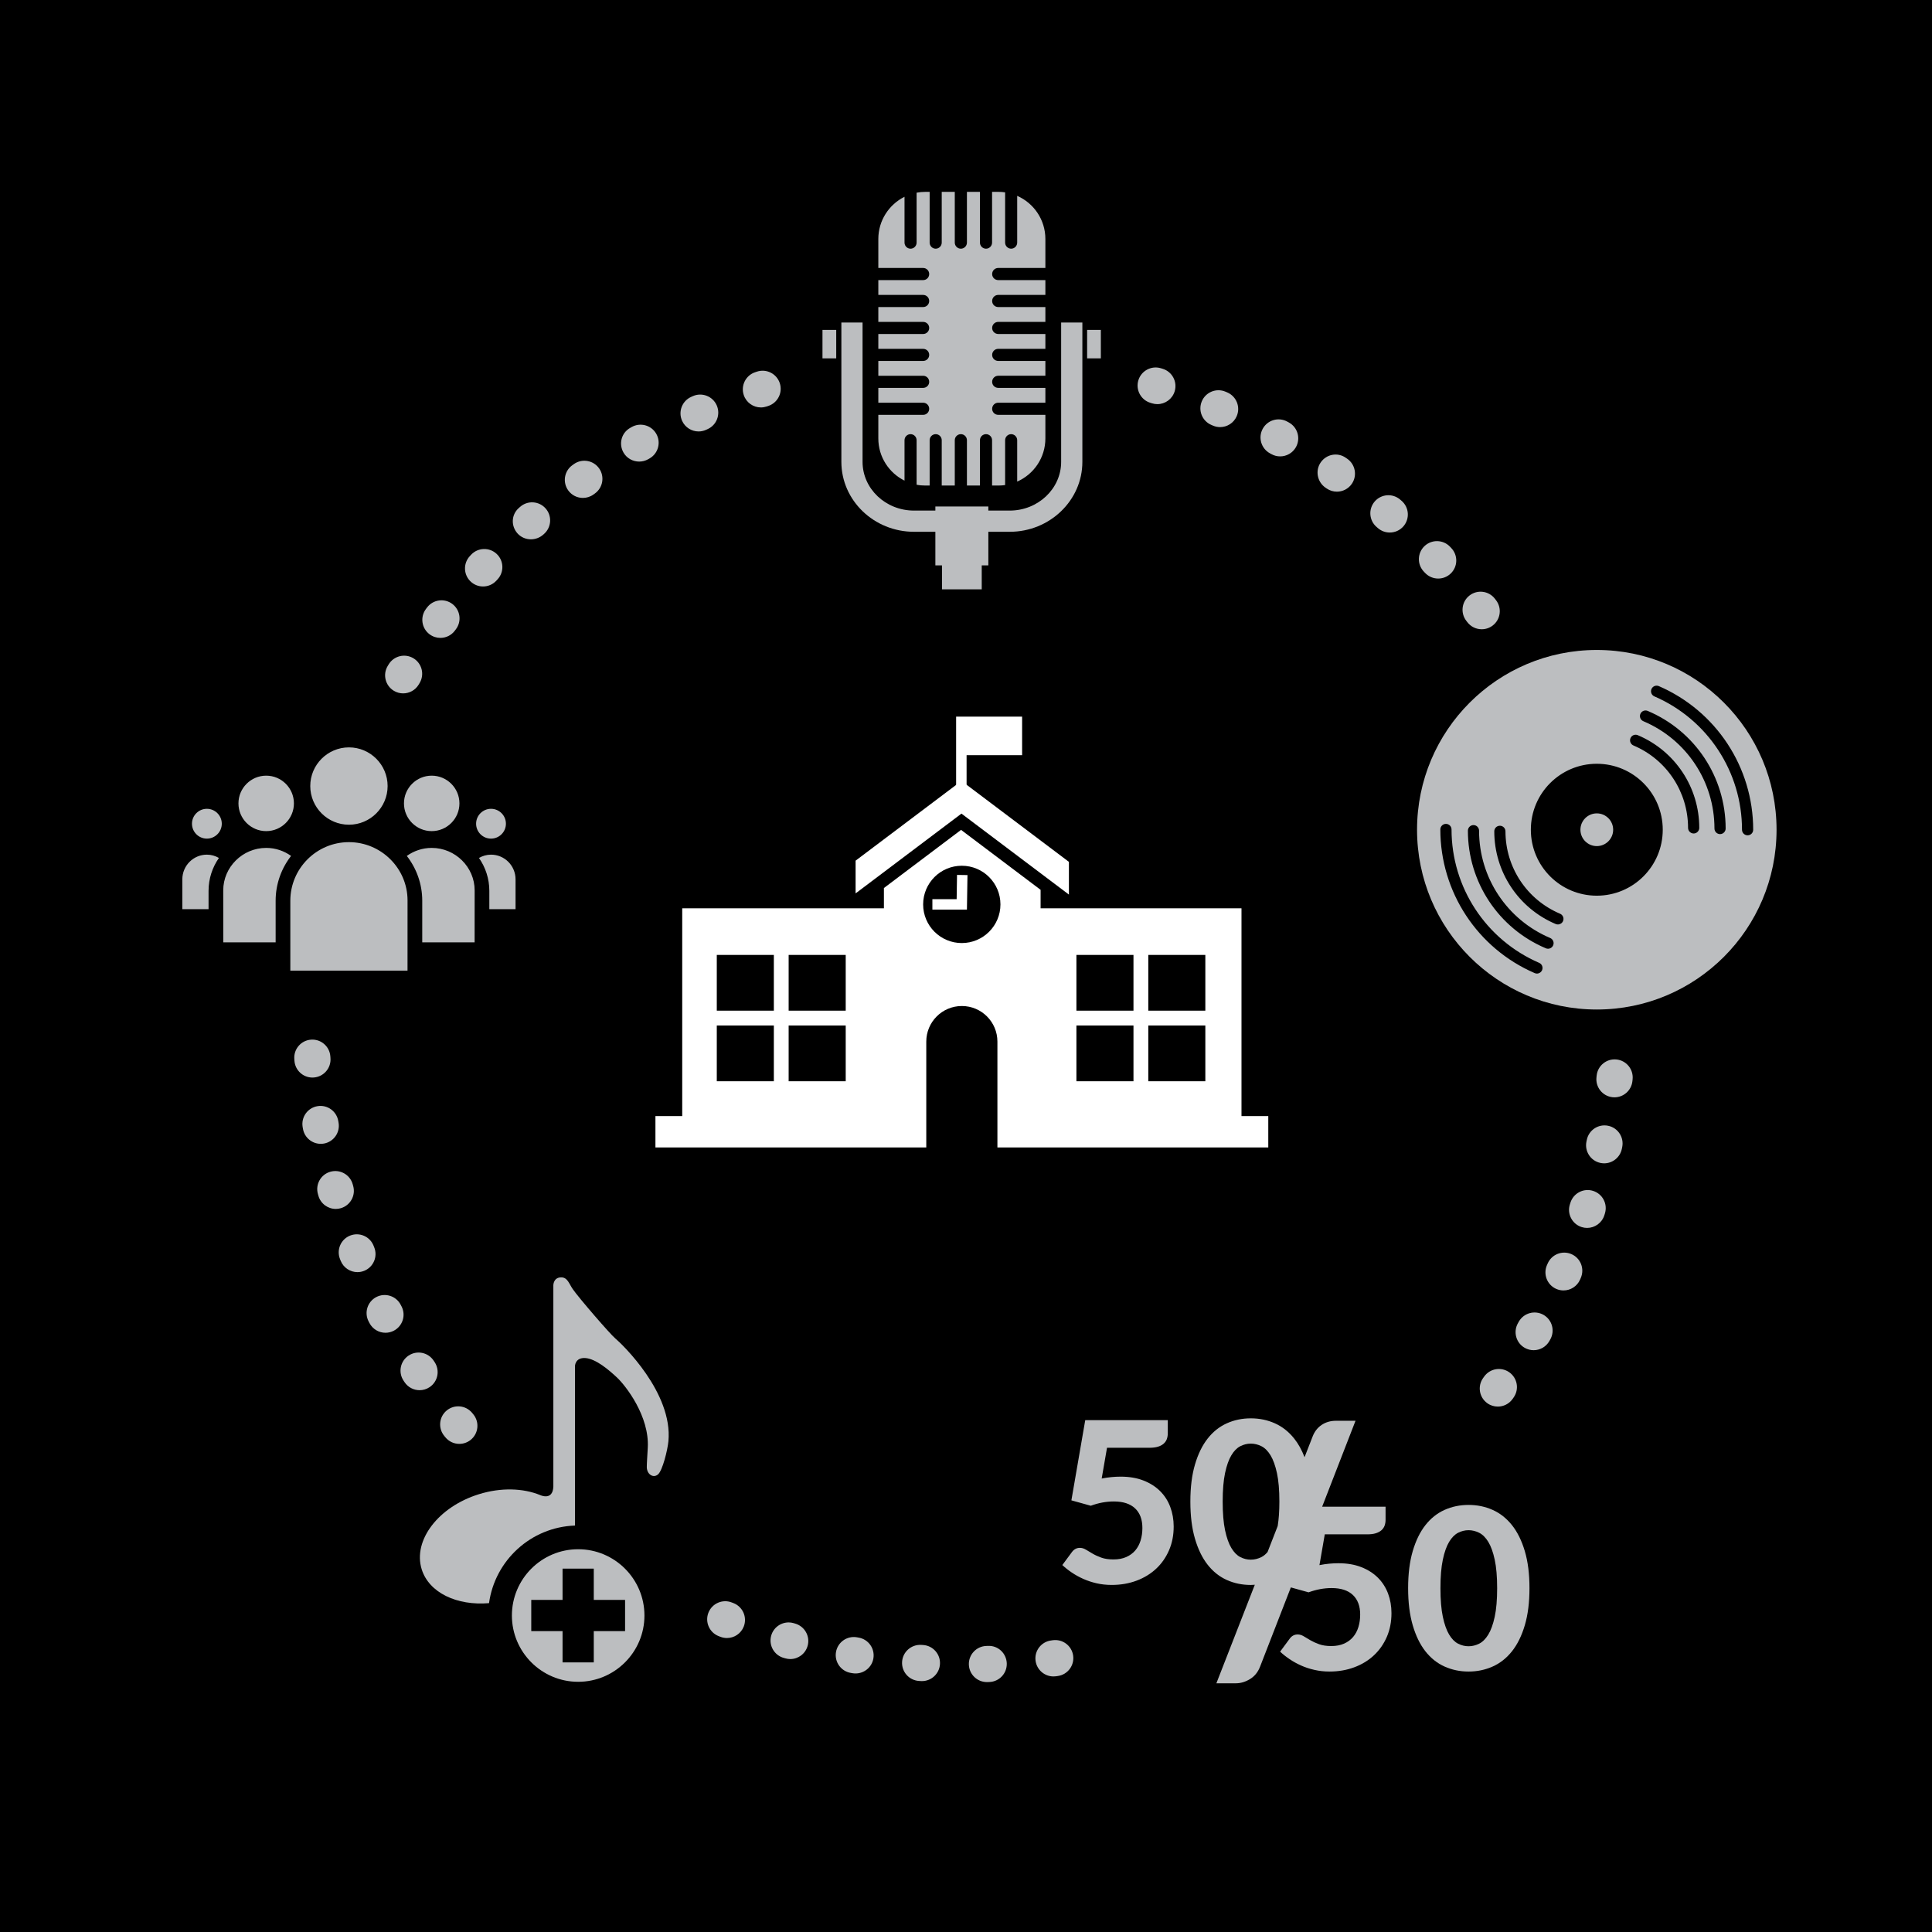 <?xml version="1.0" encoding="utf-8"?>
<!-- Generator: Adobe Illustrator 14.0.0, SVG Export Plug-In  -->
<!DOCTYPE svg PUBLIC "-//W3C//DTD SVG 1.1//EN" "http://www.w3.org/Graphics/SVG/1.1/DTD/svg11.dtd">
<svg version="1.1"
	 xmlns="http://www.w3.org/2000/svg" xmlns:xlink="http://www.w3.org/1999/xlink" xmlns:a="http://ns.adobe.com/AdobeSVGViewerExtensions/3.0/"
	 x="0px" y="0px" width="270px" height="270px" viewBox="0 0 270 270" enable-background="new 0 0 270 270" xml:space="preserve">
<defs>
</defs>
<rect width="270" height="270"/>
<path fill="#BCBEC0" d="M162.131,208.389c-0.629-0.627-1.405-1.123-2.33-1.484c-0.924-0.361-1.988-0.541-3.193-0.541
	c-0.412,0-0.837,0.021-1.275,0.062s-0.895,0.109-1.371,0.203l0.745-4.301h5.944c0.463,0,0.857-0.051,1.179-0.15
	c0.323-0.098,0.587-0.24,0.794-0.424c0.205-0.184,0.353-0.398,0.443-0.643c0.088-0.246,0.134-0.521,0.134-0.824v-1.82h-11.537
	l-1.935,11.209l2.711,0.754c1.078-0.398,2.15-0.598,3.217-0.598c1.301,0,2.291,0.322,2.973,0.967
	c0.682,0.643,1.021,1.557,1.021,2.74c0,0.617-0.082,1.195-0.246,1.734c-0.163,0.539-0.412,1.006-0.744,1.398
	s-0.752,0.699-1.26,0.924c-0.507,0.227-1.104,0.338-1.791,0.338c-0.666,0-1.23-0.082-1.696-0.25
	c-0.464-0.168-0.871-0.354-1.22-0.559c-0.349-0.203-0.66-0.389-0.935-0.557c-0.276-0.168-0.556-0.252-0.841-0.252
	c-0.454,0-0.824,0.195-1.109,0.582l-1.348,1.82c0.393,0.367,0.835,0.719,1.332,1.055c0.496,0.332,1.033,0.629,1.609,0.885
	s1.195,0.461,1.861,0.613c0.665,0.152,1.363,0.227,2.092,0.227c1.258,0,2.417-0.199,3.479-0.596
	c1.062-0.398,1.975-0.957,2.741-1.672c0.766-0.717,1.365-1.576,1.799-2.574c0.434-1,0.65-2.107,0.65-3.322
	c0-0.973-0.159-1.885-0.477-2.732C163.233,209.754,162.76,209.016,162.131,208.389z"/>
<path fill="#BCBEC0" d="M192.565,220.487c-0.629-0.627-1.406-1.123-2.33-1.482c-0.924-0.361-1.989-0.541-3.193-0.541
	c-0.412,0-0.838,0.02-1.275,0.062c-0.439,0.041-0.896,0.109-1.371,0.203l0.744-4.303h5.943c0.465,0,0.857-0.049,1.182-0.148
	c0.321-0.1,0.586-0.242,0.792-0.422c0.206-0.184,0.354-0.4,0.444-0.646c0.089-0.244,0.135-0.52,0.135-0.824v-1.82h-8.863
	l4.663-12.01h-2.752c-0.745,0-1.406,0.193-1.981,0.578c-0.574,0.385-0.995,0.926-1.26,1.617l-1.129,2.895
	c-0.388-1.009-0.867-1.875-1.441-2.596c-0.762-0.959-1.662-1.67-2.702-2.137s-2.163-0.699-3.367-0.699
	c-1.206,0-2.325,0.232-3.36,0.699s-1.929,1.178-2.678,2.137c-0.751,0.955-1.34,2.166-1.768,3.627
	c-0.428,1.459-0.642,3.184-0.642,5.172s0.214,3.717,0.642,5.182c0.428,1.467,1.017,2.678,1.768,3.635
	c0.749,0.959,1.643,1.67,2.678,2.137c1.035,0.465,2.154,0.697,3.36,0.697c0.188,0,0.372-0.016,0.558-0.027l-5.371,13.77h2.729
	c0.668,0,1.325-0.197,1.971-0.59c0.645-0.393,1.114-0.975,1.41-1.744l4.297-11.066l2.479,0.688c1.078-0.396,2.15-0.596,3.217-0.596
	c1.299,0,2.291,0.322,2.973,0.965c0.68,0.646,1.021,1.559,1.021,2.74c0,0.617-0.082,1.195-0.246,1.736
	c-0.164,0.539-0.411,1.004-0.744,1.396c-0.334,0.393-0.754,0.703-1.261,0.928s-1.104,0.338-1.79,0.338
	c-0.666,0-1.231-0.086-1.695-0.254c-0.466-0.166-0.873-0.354-1.222-0.557c-0.349-0.205-0.661-0.391-0.935-0.557
	c-0.274-0.166-0.555-0.252-0.841-0.252c-0.454,0-0.823,0.193-1.108,0.58l-1.348,1.824c0.391,0.365,0.834,0.715,1.332,1.051
	c0.497,0.336,1.032,0.631,1.608,0.887c0.575,0.258,1.196,0.461,1.862,0.611c0.666,0.152,1.362,0.23,2.092,0.23
	c1.257,0,2.416-0.199,3.479-0.598c1.062-0.396,1.977-0.955,2.741-1.674c0.767-0.717,1.366-1.574,1.8-2.574
	c0.433-1,0.649-2.107,0.649-3.32c0-0.975-0.159-1.883-0.476-2.732C193.667,221.854,193.193,221.116,192.565,220.487z
	 M176.284,217.606c-0.481,0.24-0.975,0.359-1.481,0.359s-0.997-0.119-1.466-0.359c-0.472-0.242-0.888-0.666-1.253-1.273
	c-0.364-0.605-0.657-1.432-0.88-2.479c-0.221-1.049-0.332-2.383-0.332-4.006c0-1.611,0.111-2.941,0.332-3.988
	c0.223-1.045,0.516-1.873,0.88-2.48c0.365-0.607,0.781-1.031,1.253-1.271c0.469-0.24,0.959-0.361,1.466-0.361s1,0.121,1.481,0.361
	c0.48,0.24,0.905,0.664,1.275,1.271c0.369,0.607,0.668,1.436,0.896,2.48c0.227,1.047,0.34,2.377,0.34,3.988
	c0,1.34-0.082,2.472-0.236,3.42l-1.417,3.633C176.878,217.209,176.594,217.45,176.284,217.606z"/>
<path fill="#BCBEC0" d="M213.095,216.774c-0.433-1.459-1.03-2.668-1.79-3.627c-0.761-0.957-1.662-1.67-2.703-2.135
	c-1.04-0.465-2.162-0.697-3.367-0.697c-1.204,0-2.324,0.232-3.36,0.697s-1.927,1.178-2.678,2.135
	c-0.751,0.959-1.339,2.168-1.767,3.627c-0.428,1.461-0.643,3.186-0.643,5.176c0,1.988,0.215,3.713,0.643,5.18
	c0.428,1.465,1.016,2.676,1.767,3.635c0.751,0.957,1.642,1.67,2.678,2.135s2.156,0.701,3.36,0.701c1.205,0,2.327-0.236,3.367-0.701
	c1.041-0.465,1.942-1.178,2.703-2.135c0.76-0.959,1.357-2.17,1.79-3.635c0.435-1.467,0.651-3.191,0.651-5.18
	C213.747,219.959,213.53,218.235,213.095,216.774z M208.887,225.952c-0.227,1.047-0.524,1.873-0.895,2.48
	c-0.369,0.607-0.796,1.033-1.275,1.273c-0.48,0.24-0.975,0.361-1.482,0.361s-0.996-0.121-1.467-0.361
	c-0.469-0.24-0.887-0.666-1.252-1.273c-0.363-0.607-0.657-1.434-0.878-2.48c-0.224-1.045-0.333-2.381-0.333-4.002
	c0-1.613,0.109-2.941,0.333-3.99c0.221-1.047,0.515-1.873,0.878-2.48c0.365-0.605,0.783-1.029,1.252-1.271
	c0.471-0.24,0.959-0.361,1.467-0.361s1.002,0.121,1.482,0.361c0.479,0.242,0.906,0.666,1.275,1.271
	c0.37,0.607,0.668,1.434,0.895,2.48c0.227,1.049,0.342,2.377,0.342,3.99C209.229,223.571,209.114,224.907,208.887,225.952z"/>
<path fill="#BCBEC0" d="M148.297,45.072v19.475c0,3.75-3.225,6.808-7.189,6.808h-2.986v-0.572h-7.403v0.572h-2.987
	c-3.965,0-7.188-3.058-7.188-6.808V45.072h-2.961v19.475c0,5.383,4.554,9.771,10.149,9.771h2.987v4.692h0.925v3.354h5.555V79.01
	h0.924v-4.692h2.986c5.596,0,10.154-4.388,10.154-9.771V45.072H148.297z"/>
<rect x="114.943" y="46.104" fill="#BCBEC0" width="1.921" height="3.977"/>
<rect x="151.927" y="46.104" fill="#BCBEC0" width="1.919" height="3.977"/>
<path fill="#BCBEC0" d="M139.502,57.974c-0.47,0-0.848-0.377-0.848-0.844c0-0.47,0.378-0.851,0.848-0.851h6.592v-2.073h-6.592
	c-0.47,0-0.848-0.379-0.848-0.843c0-0.471,0.378-0.85,0.848-0.85h6.592v-2.071h-6.592c-0.47,0-0.848-0.379-0.848-0.847
	c0-0.466,0.378-0.844,0.848-0.844h6.592v-2.075h-6.592c-0.47,0-0.848-0.379-0.848-0.843c0-0.472,0.378-0.847,0.848-0.847h6.592
	v-2.075h-6.592c-0.47,0-0.848-0.378-0.848-0.844c0-0.474,0.378-0.851,0.848-0.851h6.592v-2.071h-6.592
	c-0.47,0-0.848-0.377-0.848-0.844c0-0.47,0.378-0.851,0.848-0.851h6.592v-4.048c0-2.694-1.615-5.009-3.939-6.032v6.535
	c0,0.466-0.381,0.849-0.843,0.849c-0.466,0-0.845-0.383-0.845-0.849v-7.022c-0.314-0.046-0.638-0.069-0.965-0.069h-0.858v7.092
	c0,0.466-0.378,0.849-0.847,0.849s-0.848-0.383-0.848-0.849v-7.092h-1.819v7.092c0,0.466-0.381,0.849-0.846,0.849
	c-0.474,0-0.852-0.383-0.852-0.849v-7.092h-1.823v7.092c0,0.466-0.375,0.849-0.846,0.849c-0.464,0-0.843-0.383-0.843-0.849v-7.092
	h-0.582c-0.428,0-0.842,0.04-1.241,0.116v6.976c0,0.466-0.376,0.849-0.844,0.849c-0.469,0-0.844-0.383-0.844-0.849v-6.405
	c-2.17,1.083-3.661,3.318-3.661,5.902v4.048h6.263c0.47,0,0.846,0.381,0.846,0.851c0,0.467-0.376,0.844-0.846,0.844h-6.263v2.071
	h6.263c0.47,0,0.846,0.377,0.846,0.851c0,0.466-0.376,0.844-0.846,0.844h-6.263v2.075h6.263c0.47,0,0.846,0.375,0.846,0.847
	c0,0.464-0.376,0.843-0.846,0.843h-6.263v2.075h6.263c0.47,0,0.846,0.378,0.846,0.844c0,0.468-0.376,0.847-0.846,0.847h-6.263v2.071
	h6.263c0.47,0,0.846,0.379,0.846,0.85c0,0.464-0.376,0.843-0.846,0.843h-6.263v2.073h6.263c0.47,0,0.846,0.381,0.846,0.851
	c0,0.467-0.376,0.844-0.846,0.844h-6.263v3.297c0,2.584,1.491,4.82,3.661,5.897v-5.647c0-0.47,0.375-0.847,0.844-0.847
	c0.468,0,0.844,0.377,0.844,0.847v6.218c0.399,0.081,0.813,0.116,1.241,0.116h0.582v-6.334c0-0.47,0.379-0.847,0.843-0.847
	c0.471,0,0.846,0.377,0.846,0.847v6.334h1.823v-6.334c0-0.47,0.378-0.847,0.852-0.847c0.465,0,0.846,0.377,0.846,0.847v6.334h1.819
	v-6.334c0-0.47,0.379-0.847,0.848-0.847s0.847,0.377,0.847,0.847v6.334h0.858c0.327,0,0.65-0.023,0.965-0.066v-6.268
	c0-0.47,0.379-0.847,0.845-0.847c0.462,0,0.843,0.377,0.843,0.847v5.78c2.324-1.022,3.939-3.342,3.939-6.03v-3.297H139.502z"/>
<path fill="#BCBEC0" d="M223.154,113.67c-1.261,0-2.287,1.027-2.287,2.286c0,1.263,1.026,2.288,2.287,2.288
	c1.263,0,2.288-1.025,2.288-2.288C225.442,114.697,224.417,113.67,223.154,113.67z"/>
<path fill="#BCBEC0" d="M223.154,90.834c-13.874,0-25.12,11.25-25.12,25.122c0,13.874,11.246,25.125,25.12,25.125
	s25.122-11.25,25.122-25.125C248.276,102.084,237.028,90.834,223.154,90.834z M215.508,135.583
	c-0.129,0.295-0.417,0.475-0.719,0.475c-0.105,0-0.209-0.023-0.312-0.066c-8.013-3.464-13.188-11.343-13.188-20.074
	c0-0.431,0.351-0.779,0.781-0.779c0.434,0,0.784,0.349,0.784,0.779c0,8.105,4.806,15.418,12.243,18.64
	C215.499,134.726,215.677,135.186,215.508,135.583z M217.058,132.108c-0.126,0.298-0.418,0.479-0.722,0.479
	c-0.101,0-0.204-0.019-0.305-0.062c-6.615-2.799-10.891-9.252-10.891-16.433c0-0.432,0.348-0.785,0.781-0.785
	c0.432,0,0.781,0.354,0.781,0.785c0,6.55,3.9,12.434,9.937,14.992C217.039,131.254,217.226,131.712,217.058,132.108z
	 M218.439,128.719c-0.126,0.296-0.416,0.474-0.722,0.474c-0.101,0-0.203-0.016-0.304-0.059c-5.214-2.204-8.585-7.291-8.585-12.957
	c0-0.428,0.352-0.779,0.783-0.779s0.781,0.352,0.781,0.779c0,5.038,2.994,9.556,7.63,11.517
	C218.421,127.863,218.608,128.318,218.439,128.719z M223.154,125.174c-5.091,0-9.216-4.126-9.216-9.218
	c0-5.09,4.125-9.218,9.216-9.218s9.218,4.128,9.218,9.218C232.372,121.048,228.245,125.174,223.154,125.174z M236.694,116.48
	c-0.434,0-0.785-0.354-0.785-0.785c0-5.034-2.994-9.552-7.63-11.514c-0.396-0.17-0.582-0.624-0.417-1.024
	c0.17-0.4,0.628-0.584,1.026-0.414c5.216,2.205,8.587,7.287,8.587,12.952C237.475,116.126,237.124,116.48,236.694,116.48z
	 M240.381,116.567c-0.432,0-0.783-0.351-0.783-0.785c0-6.551-3.9-12.438-9.938-14.992c-0.396-0.17-0.585-0.625-0.416-1.021
	c0.168-0.398,0.628-0.584,1.024-0.418c6.618,2.797,10.894,9.249,10.894,16.432C241.163,116.217,240.811,116.567,240.381,116.567z
	 M244.231,116.737c-0.432,0-0.783-0.348-0.783-0.781c0-8.1-4.805-15.418-12.246-18.636c-0.396-0.17-0.578-0.631-0.406-1.029
	c0.172-0.395,0.631-0.576,1.03-0.405c8.011,3.465,13.185,11.343,13.185,20.07C245.01,116.39,244.664,116.737,244.231,116.737z"/>
<path fill="#BCBEC0" d="M80.799,216.508c-5.106,0-9.26,4.154-9.26,9.262c0,5.109,4.154,9.264,9.26,9.264
	c5.107,0,9.263-4.154,9.263-9.264C90.062,220.663,85.907,216.508,80.799,216.508z M82.981,227.952v4.373h-4.363v-4.373h-4.373
	v-4.363h4.373v-4.373h4.363v4.373h4.375v4.363H82.981z M93.413,201.413c-0.115,1.219-0.819,4.111-1.471,4.652
	c-0.654,0.543-1.524-0.025-1.551-1.008c-0.008-0.391,0.071-1.592,0.136-2.723c0.251-4.432-3.1-8.68-4.245-9.768
	c-1.142-1.084-2.993-2.664-4.461-2.775c-1.469-0.107-1.469,1.145-1.469,1.145v22.195c0,0-0.001,0.037-0.002,0.068
	c-6.151,0.219-11.183,4.863-12.008,10.844c-4.479,0.383-8.39-1.449-9.411-4.736c-1.252-4.035,2.33-8.732,7.998-10.488
	c3.106-0.967,6.189-0.844,8.551,0.117c0,0,1.774,0.861,1.851-1.189v-28.131c0,0,0-1.102,1.103-1.102
	c0.883,0,1.096,0.896,1.602,1.631c0.828,1.205,5.221,6.295,5.948,6.9C86.963,187.862,94.046,194.653,93.413,201.413z"/>
<polygon fill="#FFFFFF" points="142.842,100.151 135.082,100.151 133.62,100.151 133.62,105.538 133.62,111.107 135.082,111.107 
	135.082,105.538 142.842,105.538 "/>
<polygon fill="#FFFFFF" points="149.382,120.445 134.366,109.131 119.571,120.278 119.571,124.853 134.366,113.703 149.382,125.019 
	"/>
<polygon fill="#FFFFFF" points="135.13,127.121 130.302,127.121 130.302,125.659 133.693,125.659 133.746,122.271 135.207,122.294 
	135.13,127.121 "/>
<path fill="#FFFFFF" d="M173.5,155.973v-29.036h-28.075v-2.584l-11.115-8.376l-10.782,8.126v2.834H95.342v29.036h-3.744v4.383
	h37.851v-14.791c0-2.746,2.225-4.973,4.971-4.973c2.746,0,4.97,2.227,4.97,4.973v14.791h37.854v-4.383H173.5z M108.146,151.104
	h-7.974v-7.791h7.974V151.104z M108.146,141.243h-7.974v-7.792h7.974V141.243z M118.19,151.104h-7.975v-7.791h7.975V151.104z
	 M118.19,141.243h-7.975v-7.792h7.975V141.243z M134.411,131.793c-2.982,0-5.401-2.419-5.401-5.401c0-2.984,2.418-5.403,5.401-5.403
	c2.984,0,5.403,2.419,5.403,5.403C139.814,129.374,137.395,131.793,134.411,131.793z M158.405,151.104h-7.975v-7.791h7.975V151.104z
	 M158.405,141.243h-7.975v-7.792h7.975V141.243z M168.448,151.104h-7.973v-7.791h7.973V151.104z M168.448,141.243h-7.973v-7.792
	h7.973V141.243z"/>
<path fill="#BCBEC0" d="M137.922,235.073c-1.354,0-2.474-1.07-2.522-2.436c-0.049-1.393,1.041-2.562,2.434-2.613l0.252-0.008
	c1.405-0.062,2.562,1.041,2.612,2.436c0.05,1.393-1.04,2.562-2.435,2.611l-0.251,0.008
	C137.983,235.073,137.952,235.073,137.922,235.073L137.922,235.073z M128.844,234.936c-0.051,0-0.101,0-0.152-0.004l-0.251-0.016
	c-1.393-0.08-2.454-1.275-2.373-2.666c0.081-1.393,1.28-2.449,2.668-2.375l0.254,0.016c1.391,0.082,2.454,1.277,2.371,2.668
	C131.282,233.901,130.169,234.936,128.844,234.936L128.844,234.936z M147.221,234.284c-1.25,0-2.334-0.928-2.5-2.199
	c-0.181-1.383,0.795-2.65,2.178-2.828l0.221-0.033c1.385-0.191,2.659,0.766,2.854,2.146c0.196,1.381-0.765,2.66-2.144,2.855
	l-0.281,0.039C147.44,234.278,147.33,234.284,147.221,234.284L147.221,234.284z M119.571,233.868c-0.138,0-0.278-0.01-0.418-0.033
	l-0.247-0.041c-1.376-0.23-2.306-1.529-2.078-2.904c0.228-1.377,1.528-2.307,2.904-2.08l0.251,0.045
	c1.375,0.229,2.304,1.527,2.075,2.904C121.853,232.995,120.783,233.868,119.571,233.868L119.571,233.868z M110.45,231.856
	c-0.224,0-0.451-0.029-0.677-0.094l-0.027-0.008l-0.188-0.051c-1.348-0.359-2.149-1.744-1.79-3.092
	c0.36-1.348,1.746-2.148,3.09-1.789l0.245,0.07c1.343,0.375,2.141,1.77,1.767,3.111C112.559,231.122,111.553,231.856,110.45,231.856
	L110.45,231.856z M101.59,228.917c-0.303,0-0.612-0.055-0.912-0.172l-0.241-0.092c-1.3-0.508-1.942-1.971-1.436-3.271
	c0.507-1.301,1.973-1.941,3.27-1.434l0.231,0.088c1.301,0.506,1.946,1.967,1.442,3.268
	C103.557,228.303,102.602,228.917,101.59,228.917L101.59,228.917z M64.195,201.784c-0.731,0-1.457-0.314-1.956-0.926l-0.147-0.18
	c-0.891-1.074-0.744-2.666,0.329-3.555c1.072-0.893,2.665-0.746,3.556,0.326l0.172,0.209c0.883,1.08,0.724,2.672-0.355,3.553
	C65.324,201.596,64.757,201.784,64.195,201.784L64.195,201.784z M209.321,196.573c-0.51,0-1.023-0.154-1.469-0.473
	c-1.135-0.814-1.395-2.391-0.58-3.523l0.129-0.182c0.801-1.143,2.375-1.42,3.517-0.621c1.142,0.801,1.421,2.375,0.619,3.516
	l-0.161,0.23C210.881,196.208,210.106,196.573,209.321,196.573L209.321,196.573z M58.639,194.282c-0.819,0-1.622-0.398-2.108-1.131
	l-0.139-0.211c-0.77-1.162-0.451-2.729,0.712-3.498c1.162-0.771,2.729-0.453,3.499,0.711l0.139,0.209
	c0.77,1.164,0.451,2.73-0.712,3.5C59.602,194.147,59.117,194.282,58.639,194.282L58.639,194.282z M214.327,188.692
	c-0.416,0-0.841-0.104-1.231-0.322c-1.216-0.68-1.649-2.219-0.969-3.436l0.124-0.221c0.682-1.217,2.22-1.65,3.438-0.971
	c1.217,0.682,1.65,2.221,0.969,3.438l-0.124,0.221C216.07,188.229,215.211,188.692,214.327,188.692L214.327,188.692z
	 M53.874,186.256c-0.907,0-1.784-0.492-2.236-1.35l-0.123-0.234c-0.643-1.24-0.162-2.764,1.076-3.408
	c1.239-0.641,2.762-0.16,3.405,1.078l0.111,0.211c0.65,1.232,0.176,2.76-1.058,3.41C54.673,186.161,54.271,186.256,53.874,186.256
	L53.874,186.256z M218.503,180.34c-0.337,0-0.68-0.068-1.009-0.211c-1.279-0.559-1.863-2.049-1.305-3.326l0.098-0.219
	c0.55-1.283,2.037-1.873,3.316-1.322c1.281,0.551,1.873,2.035,1.32,3.318l-0.105,0.244
	C220.404,179.774,219.477,180.34,218.503,180.34L218.503,180.34z M49.956,177.782c-0.998,0-1.943-0.596-2.341-1.578l-0.103-0.258
	c-0.511-1.297,0.127-2.764,1.424-3.273c1.297-0.512,2.764,0.125,3.275,1.424l0.084,0.211c0.524,1.293-0.1,2.766-1.392,3.289
	C50.592,177.721,50.271,177.782,49.956,177.782L49.956,177.782z M221.801,171.604c-0.256,0-0.516-0.039-0.771-0.121
	c-1.328-0.426-2.061-1.85-1.634-3.176l0.075-0.234c0.422-1.328,1.838-2.066,3.17-1.643c1.33,0.42,2.064,1.84,1.643,3.17
	l-0.078,0.248C223.861,170.92,222.869,171.604,221.801,171.604L221.801,171.604z M46.927,168.95c-1.098,0-2.108-0.723-2.426-1.83
	l-0.073-0.258c-0.376-1.344,0.407-2.736,1.749-3.111c1.343-0.379,2.737,0.406,3.113,1.748l0.065,0.23
	c0.384,1.338-0.391,2.736-1.731,3.121C47.391,168.917,47.157,168.95,46.927,168.95L46.927,168.95z M224.182,162.577
	c-0.172,0-0.348-0.021-0.523-0.057c-1.363-0.287-2.236-1.627-1.949-2.992l0.048-0.227c0.276-1.367,1.604-2.254,2.975-1.975
	c1.367,0.275,2.251,1.609,1.975,2.977l-0.056,0.266C226.401,161.758,225.352,162.577,224.182,162.577L224.182,162.577z
	 M44.824,159.852c-1.2,0-2.265-0.859-2.482-2.082l-0.048-0.275c-0.229-1.377,0.7-2.678,2.075-2.906
	c1.375-0.234,2.676,0.701,2.906,2.076l0.038,0.219c0.245,1.373-0.668,2.684-2.042,2.93C45.121,159.84,44.971,159.852,44.824,159.852
	L44.824,159.852z M225.623,153.352c-0.094,0-0.188-0.006-0.283-0.016c-1.387-0.156-2.384-1.404-2.229-2.789l0.023-0.225
	c0.139-1.387,1.379-2.4,2.764-2.26c1.388,0.139,2.399,1.375,2.262,2.764l-0.029,0.279
	C227.985,152.397,226.892,153.352,225.623,153.352L225.623,153.352z M43.664,150.59c-1.307,0-2.414-1.008-2.515-2.334l-0.019-0.266
	c-0.098-1.391,0.95-2.6,2.34-2.697c1.391-0.1,2.599,0.951,2.697,2.342l0.017,0.236c0.107,1.391-0.934,2.604-2.325,2.711
	C43.794,150.588,43.729,150.59,43.664,150.59L43.664,150.59z M56.342,96.9c-0.444,0-0.893-0.116-1.301-0.361
	c-1.194-0.72-1.579-2.272-0.859-3.468l0.129-0.213c0.719-1.195,2.27-1.582,3.466-0.864c1.195,0.72,1.581,2.271,0.862,3.466
	l-0.132,0.219C58.033,96.466,57.198,96.9,56.342,96.9L56.342,96.9z M61.543,89.146c-0.527,0-1.059-0.164-1.513-0.505
	c-1.115-0.836-1.342-2.418-0.505-3.535l0.155-0.207c0.839-1.112,2.423-1.335,3.536-0.495c1.114,0.839,1.336,2.423,0.497,3.535
	l-0.148,0.197C63.069,88.799,62.312,89.146,61.543,89.146L61.543,89.146z M207.072,87.94c-0.761,0-1.511-0.342-2.007-0.99
	l-0.137-0.176c-0.859-1.099-0.668-2.685,0.43-3.545s2.685-0.669,3.545,0.431l0.172,0.223c0.849,1.106,0.637,2.692-0.471,3.539
	C208.146,87.771,207.606,87.94,207.072,87.94L207.072,87.94z M67.508,81.961c-0.612,0-1.225-0.221-1.71-0.668
	c-1.026-0.943-1.092-2.541-0.147-3.567l0.186-0.201c0.953-1.018,2.55-1.071,3.569-0.118c1.019,0.953,1.072,2.551,0.119,3.568
	l-0.158,0.172C68.868,81.688,68.189,81.961,67.508,81.961L67.508,81.961z M200.991,80.854c-0.664,0-1.327-0.261-1.823-0.777
	l-0.181-0.189c-0.962-1.01-0.922-2.607,0.088-3.57c1.011-0.961,2.609-0.919,3.569,0.089l0.167,0.176
	c0.967,1.008,0.933,2.605-0.074,3.57C202.248,80.622,201.618,80.854,200.991,80.854L200.991,80.854z M74.194,75.37
	c-0.694,0-1.383-0.277-1.875-0.828c-0.927-1.041-0.87-2.605,0.171-3.535l0.182-0.159c1.038-0.934,2.634-0.845,3.565,0.191
	c0.932,1.037,0.845,2.635-0.192,3.566l-0.125,0.11C75.431,75.151,74.811,75.37,74.194,75.37L74.194,75.37z M194.221,74.422
	c-0.584,0-1.17-0.201-1.647-0.611l-0.175-0.15c-1.064-0.899-1.197-2.493-0.297-3.559c0.9-1.063,2.494-1.197,3.559-0.296l0.209,0.18
	c1.058,0.909,1.176,2.503,0.266,3.561C195.635,74.126,194.931,74.422,194.221,74.422L194.221,74.422z M81.462,69.585
	c-0.782,0-1.553-0.361-2.047-1.044c-0.818-1.128-0.566-2.706,0.563-3.524l0.231-0.166c1.139-0.803,2.714-0.533,3.519,0.607
	c0.803,1.141,0.531,2.717-0.609,3.52l-0.178,0.128C82.494,69.429,81.976,69.585,81.462,69.585L81.462,69.585z M186.833,68.711
	c-0.488,0-0.982-0.142-1.418-0.438l-0.188-0.129c-1.144-0.797-1.447-2.385-0.65-3.529c0.797-1.144,2.35-1.441,3.492-0.646
	L188.112,64l0.145,0.099c1.153,0.785,1.451,2.355,0.666,3.51C188.434,68.324,187.64,68.711,186.833,68.711L186.833,68.711z
	 M89.332,64.507c-0.879,0-1.736-0.451-2.2-1.264c-0.691-1.212-0.291-2.742,0.92-3.435l0.041-0.022l0.155-0.09
	c1.203-0.703,2.75-0.298,3.454,0.905c0.705,1.203,0.3,2.75-0.904,3.454l-0.202,0.116C90.198,64.398,89.763,64.507,89.332,64.507
	L89.332,64.507z M178.903,63.781c-0.418,0-0.84-0.104-1.23-0.321l-0.199-0.11c-1.225-0.669-1.674-2.204-1.006-3.427
	c0.67-1.226,2.203-1.675,3.428-1.004l0.245,0.134c1.216,0.681,1.649,2.22,0.968,3.437C180.646,63.315,179.788,63.781,178.903,63.781
	L178.903,63.781z M97.627,60.296c-0.962,0-1.881-0.555-2.303-1.487c-0.574-1.271-0.009-2.766,1.262-3.34l0.235-0.106
	c1.271-0.568,2.767-0.002,3.337,1.271c0.571,1.271,0.002,2.768-1.27,3.337l-0.224,0.101C98.328,60.223,97.975,60.296,97.627,60.296
	L97.627,60.296z M170.512,59.688c-0.335,0-0.676-0.066-1.003-0.209l-0.202-0.087c-1.287-0.536-1.895-2.016-1.355-3.302
	c0.535-1.286,2.018-1.894,3.302-1.357l0.265,0.112c1.279,0.555,1.867,2.04,1.312,3.32C172.418,59.118,171.488,59.688,170.512,59.688
	L170.512,59.688z M106.336,56.94c-1.057,0-2.042-0.671-2.395-1.729c-0.441-1.323,0.273-2.754,1.597-3.193l0.245-0.081
	c1.322-0.44,2.752,0.28,3.191,1.604c0.438,1.324-0.279,2.752-1.603,3.19l-0.236,0.078C106.871,56.896,106.602,56.94,106.336,56.94
	L106.336,56.94z M161.747,56.479c-0.244,0-0.492-0.035-0.737-0.11l-0.243-0.075c-1.333-0.406-2.084-1.816-1.678-3.152
	c0.406-1.333,1.821-2.083,3.15-1.679l0.243,0.075c1.335,0.406,2.086,1.816,1.679,3.152
	C163.829,55.776,162.829,56.479,161.747,56.479L161.747,56.479z"/>
<path fill="#BCBEC0" d="M68.62,113.032c-1.149,0-2.084,0.935-2.084,2.083c0,1.149,0.935,2.084,2.084,2.084s2.083-0.935,2.083-2.084
	C70.704,113.967,69.769,113.032,68.62,113.032L68.62,113.032z M60.33,108.4c-2.137,0-3.875,1.738-3.875,3.875
	c0,2.137,1.739,3.876,3.875,3.876c2.138,0,3.877-1.739,3.877-3.876C64.208,110.139,62.468,108.4,60.33,108.4L60.33,108.4z
	 M48.766,104.447c-2.981,0-5.406,2.425-5.406,5.405c0,2.979,2.425,5.403,5.406,5.403c2.98,0,5.404-2.424,5.404-5.403
	C54.17,106.872,51.746,104.447,48.766,104.447L48.766,104.447z M40.574,135.645h16.378l0.004-9.812
	c-0.001-4.468-3.675-8.142-8.191-8.142c-4.517,0-8.191,3.674-8.191,8.189V135.645L40.574,135.645z M72.049,122.894v4.167h-3.665
	l0-2.566c0-1.708-0.539-3.291-1.449-4.595c0.5-0.285,1.069-0.46,1.684-0.46C70.512,119.439,72.05,120.978,72.049,122.894z
	 M66.333,124.423l-0.005,7.271h-7.319l0.001-5.813c0-2.36-0.811-4.531-2.157-6.265c0.982-0.702,2.181-1.12,3.477-1.12
	C63.639,118.496,66.33,121.187,66.333,124.423z M28.911,113.032c-1.149,0-2.083,0.935-2.083,2.083c0,1.149,0.935,2.084,2.083,2.084
	s2.084-0.935,2.084-2.084C30.995,113.967,30.06,113.032,28.911,113.032L28.911,113.032z M37.201,108.4
	c-2.138,0-3.877,1.738-3.877,3.875c0,2.137,1.739,3.876,3.877,3.876c2.137,0,3.875-1.739,3.875-3.876
	C41.077,110.139,39.338,108.4,37.201,108.4L37.201,108.4z M28.911,119.439c0.615,0,1.185,0.175,1.684,0.46
	c-0.91,1.304-1.449,2.887-1.449,4.595l0,2.566h-3.665v-4.167C25.481,120.978,27.02,119.439,28.911,119.439z M37.201,118.496
	c1.296,0,2.495,0.418,3.477,1.12c-1.346,1.734-2.157,3.904-2.157,6.265l0.001,5.813h-7.319l-0.005-7.271
	C31.201,121.187,33.893,118.496,37.201,118.496z"/>
</svg>
